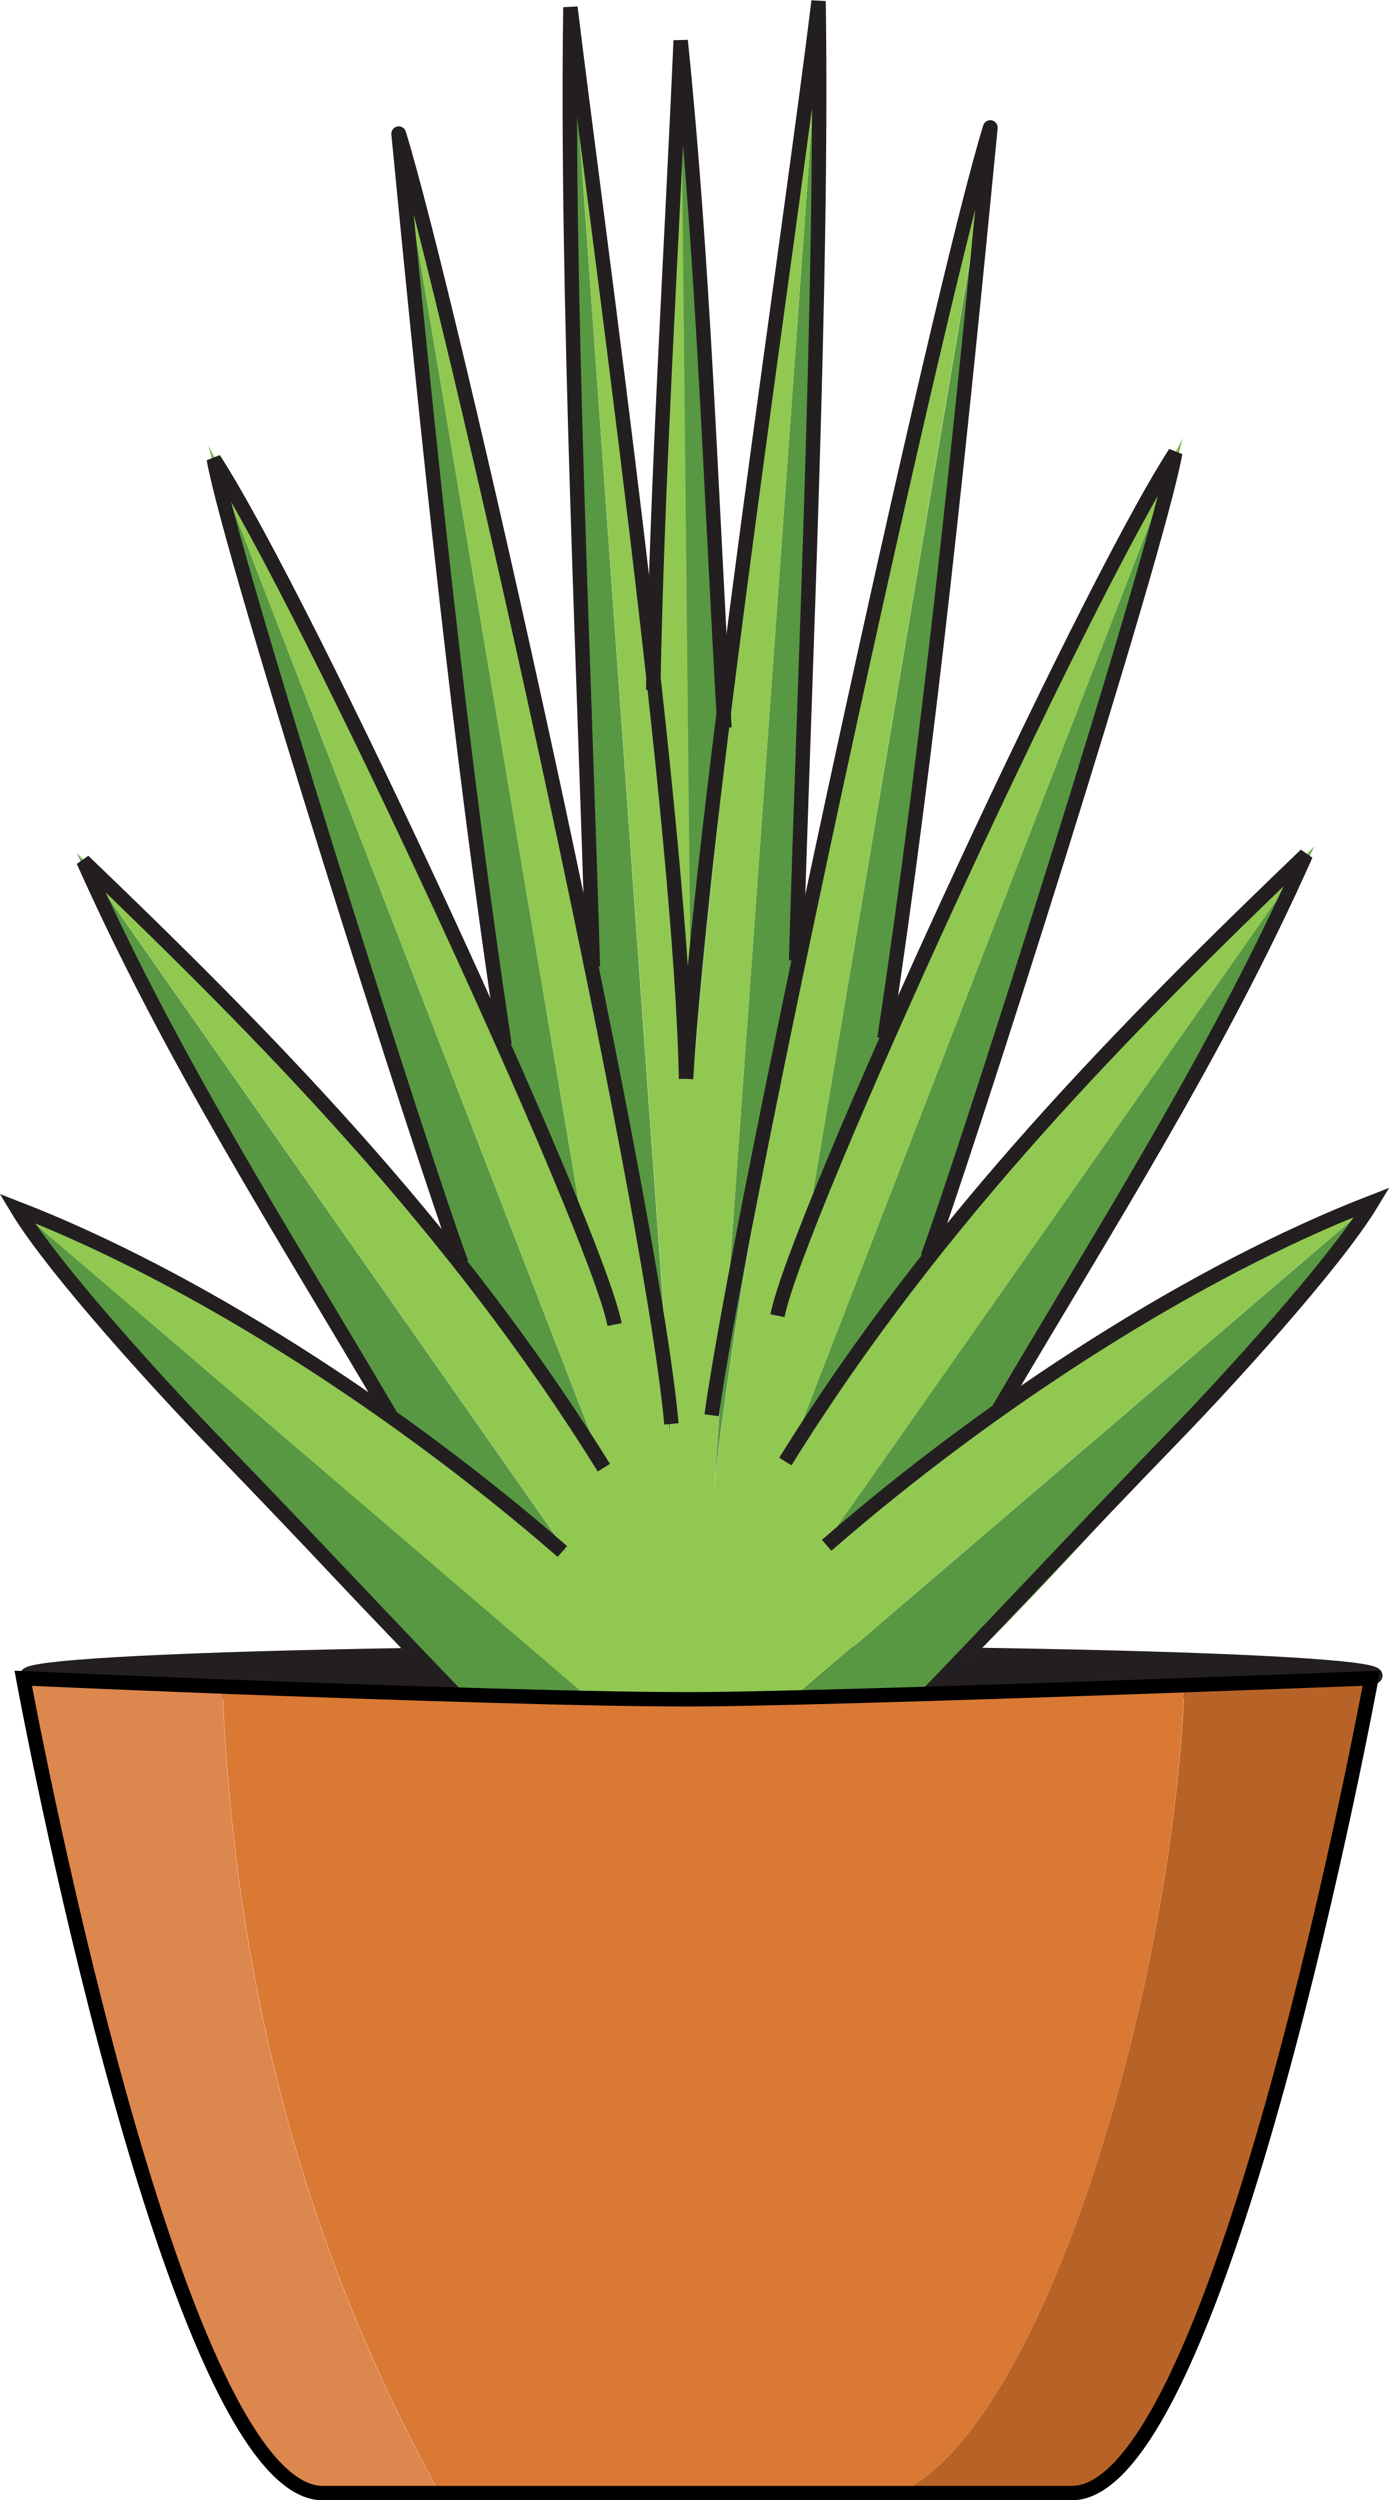 <?xml version="1.0" encoding="UTF-8"?><svg id="a" xmlns="http://www.w3.org/2000/svg" width="72.32" height="130.13" viewBox="0 0 72.32 130.13"><defs><style>.b{fill:#231f20;stroke-linecap:round;}.b,.c{stroke:#231f20;}.b,.c,.d{stroke-width:.75px;}.c,.d{fill:none;}.d{stroke:#000;}.e{fill:#589843;}.e,.f,.g,.h,.i{stroke-width:0px;}.f{fill:#dc874e;}.g{fill:#da7934;}.h{fill:#b76328;}.i{fill:#91c852;}</style></defs><ellipse class="b" cx="36.51" cy="87.21" rx="35.1" ry="1.18"/><path class="e" d="m43.47,86.53l-6.37,5.46-.3.25-.59.51-.21.19-.38.32-.38.33c-.01-.13-.02-.26-.02-.4,0-.3,0-.6.04-.9l-6.22-5.33L.89,62.9c1.05,1.56,30.72,38.25,35.62,33.15,6.38,2.18,34.24-32.31,35.03-33.54l-28.08,24.02Z"/><path class="e" d="m52.07,73.41c8.02-13.23,15.99-28.5,16.37-29.38l-25.57,36.43c2.73-2.48,5.93-4.88,9.2-7.06Z"/><path class="e" d="m45.98,54.85c3.08-22.35,5.63-47.09,5.71-48.37v.06s-9.75,57.83-9.75,57.83c1.26-3.14,2.63-6.35,4.04-9.53Z"/><path class="e" d="m41,75.98c.72-1.11,1.48-2.24,2.28-3.37,1.42-2.01,2.96-4.03,4.55-6.03,6.61-18.99,13.43-42.47,13.75-43.78l-17.57,45.41-3.01,7.77Z"/><path class="e" d="m36.19,54.72c.44-4.93.96-10.04,1.51-15.07-.92-19.18-2.15-36.51-2.27-37.54,0,0,0,.01,0,.04l.52,50.08c.08.84.16,1.67.23,2.5Z"/><path class="e" d="m37.18,77.43c.1-.92.21-1.88.34-2.87.31-2.4.69-4.98,1.13-7.7.75-4.65,1.68-9.67,2.69-14.74C42.46,28.24,42.76,1.31,42.72,0v.05s-4.24,59.19-4.24,59.19l-1,14.04-.29,4.15Z"/><path class="e" d="m33.44,65.21c.57,3.37,1.06,6.57,1.44,9.51.02-.43.03-.85.04-1.3l-1.42-19.83L29.7.38c-.04,1.32.27,28.2,1.37,52.08.87,4.36,1.68,8.68,2.37,12.75Z"/><path class="e" d="m30.49,64.73L20.75,6.91v-.04c.07,1.27,2.61,25.99,5.7,48.34,1.41,3.19,2.78,6.41,4.04,9.53Z"/><path class="e" d="m29.58,80.87L4.01,44.41l-.02-.02c.42.96,8.38,16.21,16.38,29.41,3.26,2.18,6.48,4.57,9.2,7.07Z"/><path class="e" d="m29.15,72.99c.81,1.14,1.57,2.27,2.29,3.39l-3.02-7.79L10.87,23.22l-.02-.05c.28,1.19,7.12,24.74,13.75,43.79,1.59,1.99,3.13,4.02,4.55,6.03Z"/><path class="i" d="m52.07,73.41c-3.26,2.18-6.47,4.57-9.2,7.06l25.57-36.43s-11.23,10.77-20.61,22.55c-1.59,2-3.12,4.03-4.55,6.03-.8,1.13-1.57,2.26-2.28,3.37l3.01-7.77,17.57-45.41c-.23.43-8.43,15.89-15.6,32.05-1.41,3.18-2.78,6.39-4.04,9.53L51.67,6.55c-.35,1.38-6.06,24.07-10.32,45.58-1.01,5.08-1.94,10.09-2.69,14.74-.44,2.71-.83,5.3-1.13,7.7-.13.99-.24,1.95-.34,2.87l.29-4.15,1-14.04L42.72.05c-.15,1.05-2.81,19.67-5.01,39.6-.55,5.02-1.07,10.14-1.51,15.07-.07-.83-.15-1.66-.23-2.5l-.52-50.08c-.05.86-.85,14.94-1.43,31.71C31.93,15.83,29.7.38,29.7.38l3.81,53.21,1.42,19.83c-.01.45-.03.87-.04,1.3-.38-2.94-.87-6.14-1.44-9.51-.7-4.07-1.5-8.4-2.37-12.75C26.77,30.8,21.02,7.95,20.75,6.91l9.74,57.82c-1.26-3.12-2.63-6.33-4.04-9.53-7.04-15.86-15.07-31.04-15.58-31.98l17.55,45.36,3.02,7.79c-.71-1.12-1.48-2.24-2.29-3.39-1.42-2-2.96-4.03-4.55-6.03-9.13-11.48-20.03-22.01-20.59-22.55l25.57,36.46c-2.72-2.49-5.94-4.88-9.2-7.07C11.05,67.57,1.25,63.05.89,62.9l28.12,24.07,6.22,5.33c-.03.3-.04.6-.04.9,0,.14,0,.27.02.4l.38-.33.38-.32.21-.19.59-.51.3-.25,6.37-5.46,28.08-24.02s-9.97,4.56-19.47,10.9Z"/><path class="c" d="m34.21,96.61c-3.28-1-6.17-3.95-8.97-6.84-5.49-5.67-8.66-9.13-14.15-14.8-2.38-2.45-8.25-8.82-10.21-12.08,9.19,3.56,19.81,10.38,28.4,17.86"/><path class="c" d="m20.32,73.65c-5.67-9.64-11.36-18.49-15.98-28.84,9.27,8.9,19.21,18.87,27.1,31.58"/><path class="c" d="m24.02,65.74c-1.78-4.74-11.96-36.62-12.89-41.85,4.83,7.45,19.9,40.07,20.87,45.05"/><path class="c" d="m26.27,54.37c-2.32-15.27-4.02-31.95-5.52-47.4,0-.02.01-.03.02-.01,2.62,8.48,13.05,54.83,14.19,67.15"/><path class="c" d="m35.72,56.15c-.25-13.19-4.6-44.08-6.02-55.77-.22,14.73.73,34.72,1.17,49.93"/><path class="c" d="m38.11,96.29c3.28-1,6.17-3.95,8.97-6.84,5.49-5.67,8.66-9.13,14.15-14.8,2.38-2.45,8.25-8.82,10.21-12.08-9.19,3.56-19.81,10.38-28.4,17.86"/><path class="c" d="m52.01,73.33c5.67-9.64,11.36-18.49,15.98-28.84-9.27,8.9-19.21,18.87-27.1,31.58"/><path class="c" d="m48.3,65.42c1.78-4.74,11.96-36.62,12.89-41.85-4.83,7.45-19.74,39.93-20.71,44.91"/><path class="c" d="m46.05,54.05c2.32-15.27,4.02-31.95,5.52-47.4,0-.02-.01-.03-.02-.01-2.62,8.48-12.98,56.06-14.5,67.02"/><path class="c" d="m35.72,56.15c.76-13.24,5.48-44.4,6.9-56.09.22,14.73-.73,34.72-1.17,49.93"/><path class="c" d="m34.01,35.91c.2-10.91.95-22.83,1.43-33.8,1.19,11.65,1.55,23.06,2.28,35.77"/><path class="h" d="m71.4,87.35s-7.8,42.41-15.6,42.41h-9.01c7.46-3.33,14.13-25.66,14.87-41.67v-.38c5.55-.2,9.73-.36,9.73-.36Z"/><path class="g" d="m61.65,87.71v.38c-.73,16.01-7.39,38.34-14.86,41.67h-23.9c-7.27-13.16-10.69-26.96-11.31-41.98,8.51.32,19.98.71,25.24.66,5.31-.06,16.59-.43,24.83-.73Z"/><path class="f" d="m22.89,129.76h-6.09c-7.8,0-15.6-42.41-15.6-42.41,0,0,4.47.2,10.37.43.62,15.02,4.04,28.83,11.31,41.98Z"/><path class="d" d="m61.65,87.71c5.56-.2,9.75-.36,9.75-.36,0,0-7.8,42.41-15.6,42.41H16.81c-7.8,0-15.6-42.41-15.6-42.41,0,0,4.47.2,10.37.43,8.51.32,19.98.71,25.24.66,5.31-.06,16.59-.43,24.83-.73Z"/></svg>